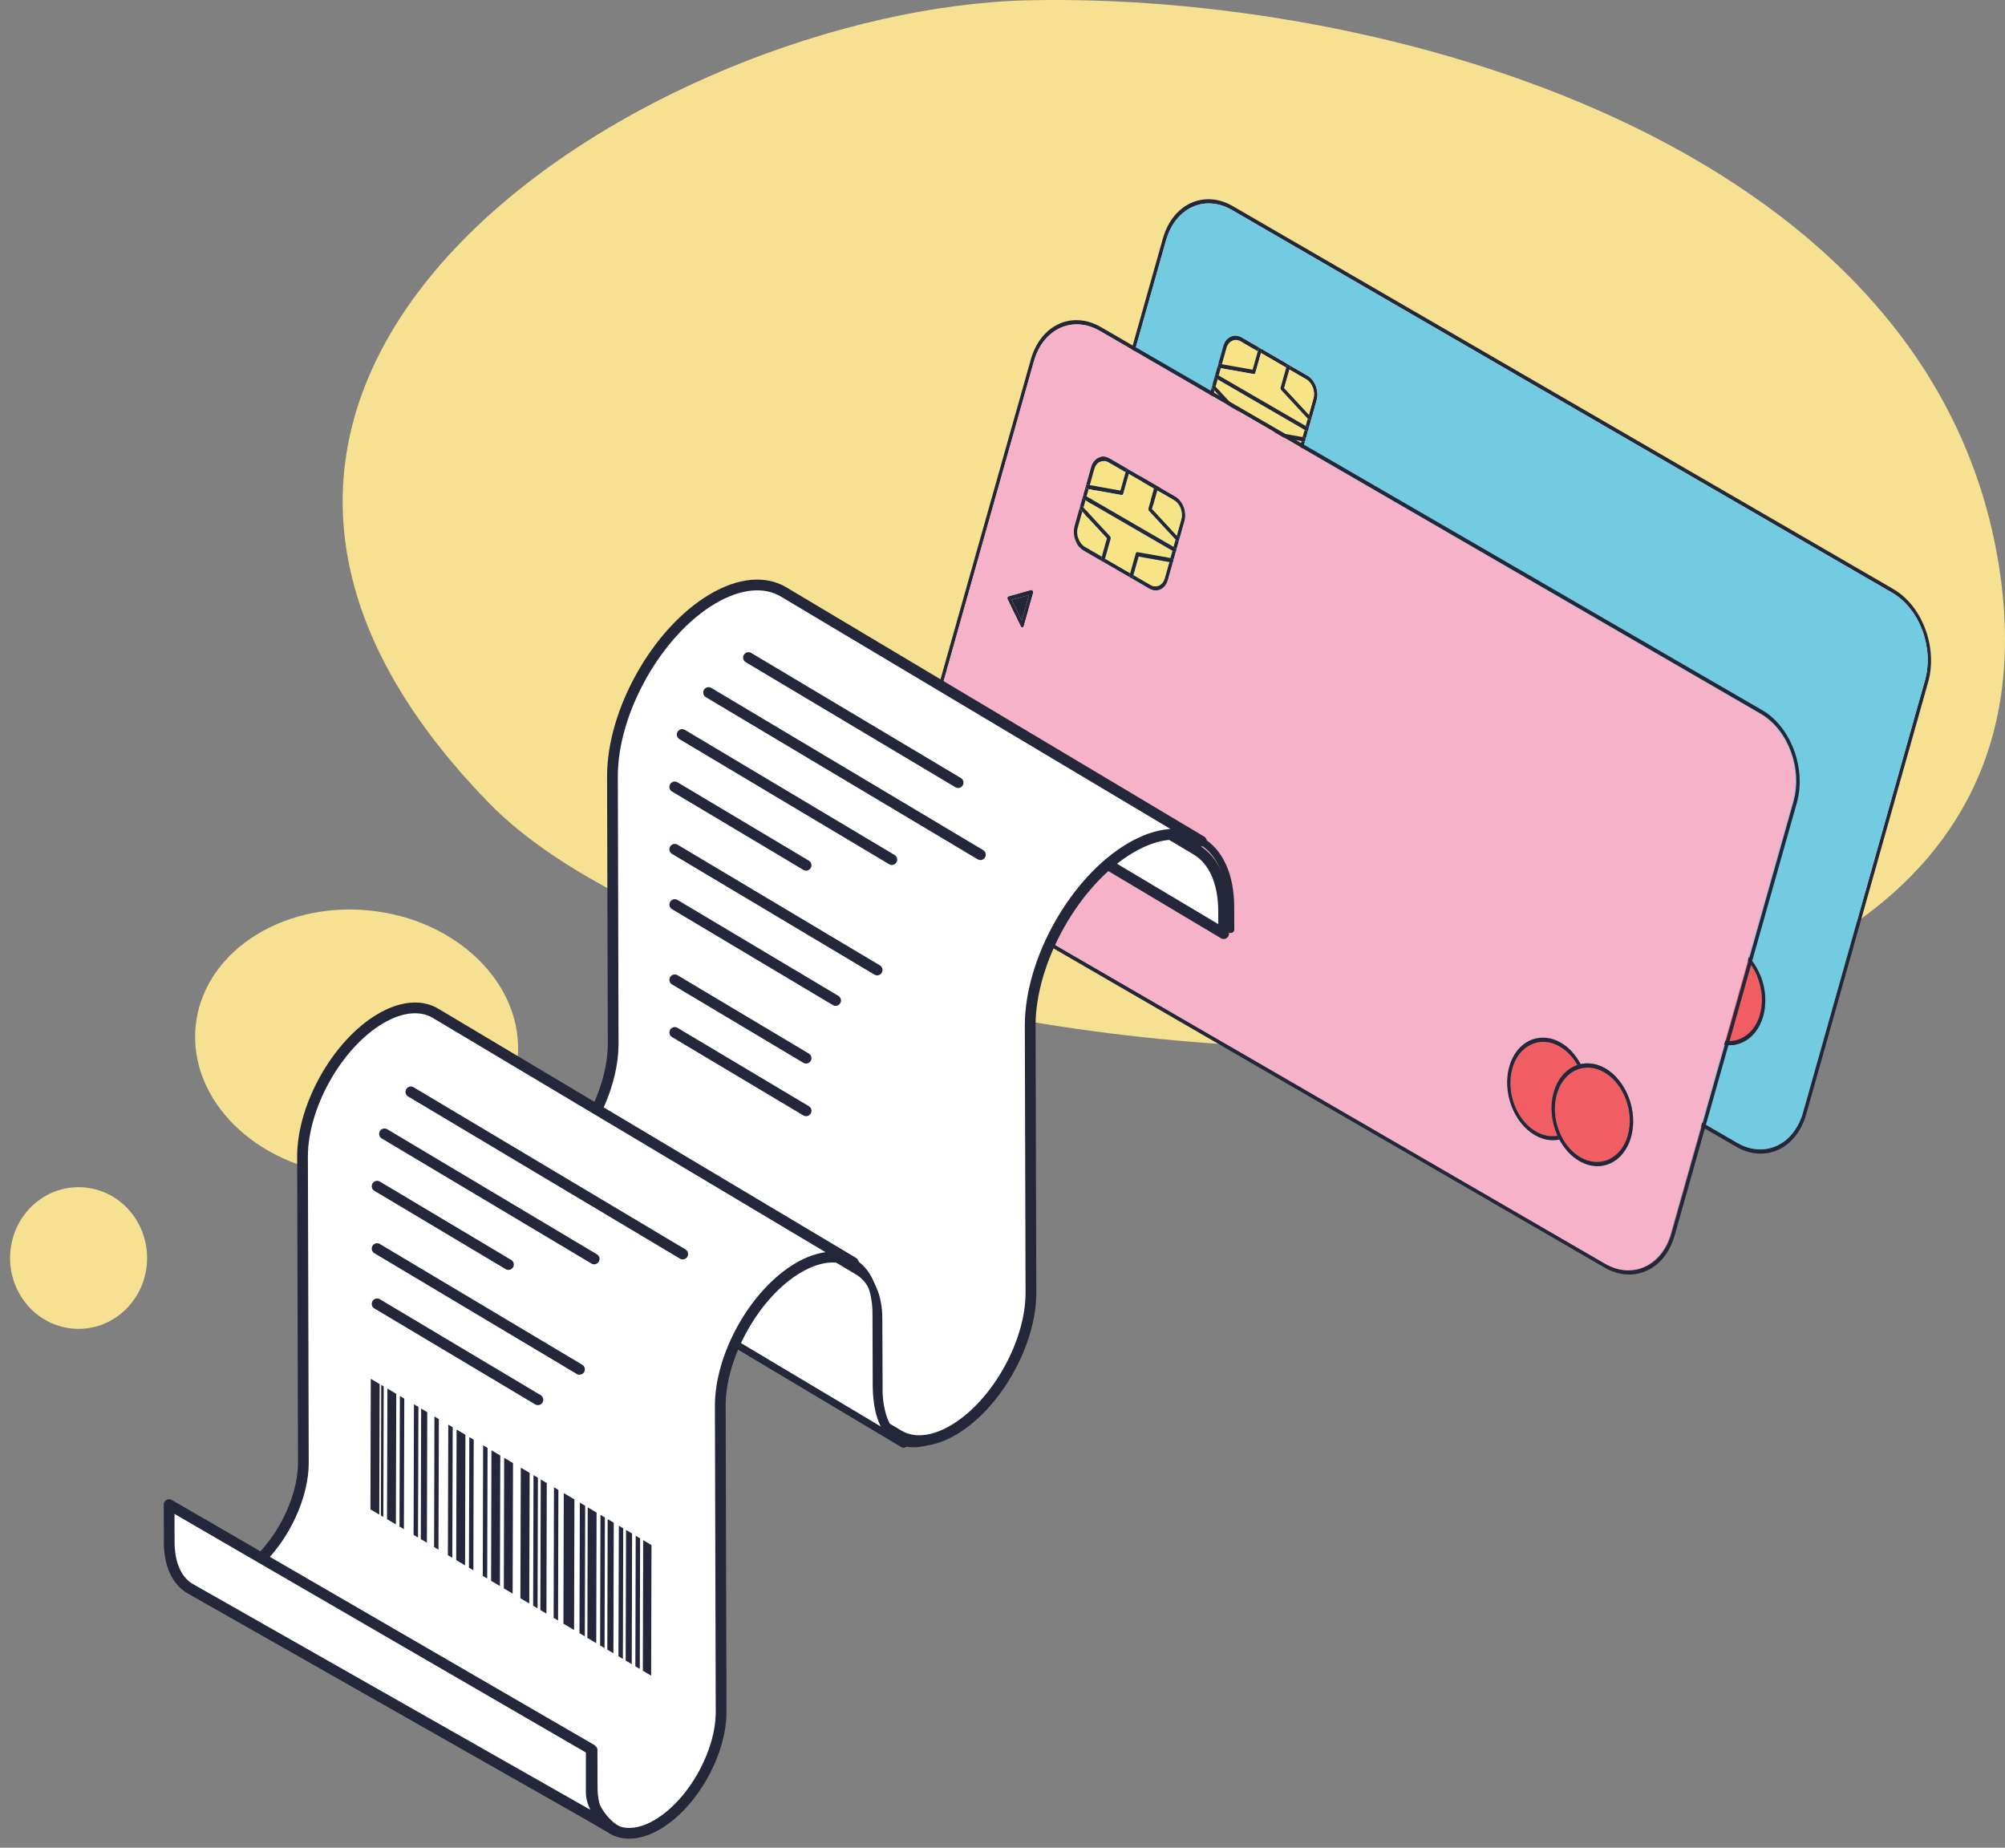 <svg width="140" height="129" viewBox="0 0 140 129" fill="none" xmlns="http://www.w3.org/2000/svg">
<rect x="0" y="0" width="140" height="129" fill="#808080" stroke="none"/>
<g id="Group 560">
<g id="&#235;&#167;&#144;&#237;&#146;&#141;&#236;&#132;&#160;">
<path id="Vector" d="M34.15 56.071C54.36 76.786 147.999 86.483 139.45 38.758C134.241 9.673 96.334 -0.52 71.85 0.02C45.913 0.59 4.608 25.792 34.15 56.071Z" fill="#F5E191"/>
<path id="Vector_2" d="M36.145 73.862C36.6 68.766 31.934 64.154 25.724 63.561C19.513 62.968 14.109 66.617 13.654 71.713C13.198 76.809 17.864 81.421 24.075 82.014C30.285 82.607 35.689 78.957 36.145 73.862Z" fill="#F5E191"/>
<path id="Vector_3" d="M10.21 88.623C10.632 85.926 8.86 83.386 6.252 82.95C3.644 82.513 1.187 84.345 0.765 87.041C0.342 89.738 2.114 92.278 4.723 92.715C7.331 93.151 9.788 91.319 10.21 88.623Z" fill="#F5E191"/>
</g>
<g id="&#236;&#185;&#180;&#235;&#147;&#156;2">
<path id="Vector_4" d="M81.337 32.798C81.37 32.843 81.381 32.901 81.368 32.952L80.711 35.277C80.696 35.327 80.66 35.362 80.614 35.362C80.596 35.362 80.58 35.356 80.562 35.348C80.539 35.335 80.516 35.311 80.5 35.28L79.586 33.395C79.566 33.358 79.561 33.308 79.573 33.269C79.586 33.226 79.612 33.2 79.645 33.189L81.216 32.745C81.242 32.737 81.267 32.745 81.291 32.756C81.309 32.767 81.324 32.78 81.337 32.798ZM80.567 34.881L81.072 33.097L79.864 33.435L80.567 34.881Z" fill="#232739"/>
<path id="Vector_5" d="M81.072 33.094L80.57 34.877L79.865 33.432L81.072 33.094Z" fill="#232739"/>
<path id="Vector_6" d="M88.108 31.711C88.087 31.785 88.121 31.87 88.182 31.907L86.195 30.755C86.257 30.789 86.321 30.763 86.342 30.689L86.38 30.557L88.146 31.579L88.108 31.711Z" fill="#232739"/>
<path id="Vector_7" d="M87.825 24.523L87.46 25.815L85.318 25.434L85.637 24.298C85.779 23.806 86.224 23.6 86.639 23.835L87.823 24.523H87.825Z" fill="#F7E486"/>
<path id="Vector_8" d="M88.011 24.321C88.073 24.355 88.106 24.445 88.085 24.519L88.049 24.649L87.658 26.036C87.643 26.094 87.596 26.126 87.545 26.118L85.243 25.711L85.158 25.695C85.158 25.695 85.135 25.687 85.122 25.682C85.076 25.655 85.043 25.595 85.045 25.529C85.045 25.449 85.099 25.391 85.163 25.402L85.323 25.431L87.465 25.811L87.831 24.519L87.867 24.39C87.887 24.316 87.954 24.287 88.016 24.321H88.011Z" fill="#232739"/>
<path id="Vector_9" d="M84.88 27L85.024 26.49L91.1 30.013L90.956 30.523L88.654 30.116C88.603 30.108 88.559 30.142 88.541 30.198L88.15 31.585L86.383 30.562L86.775 29.175C86.79 29.117 86.775 29.048 86.734 29.003L84.88 27.003V27Z" fill="#F7E486"/>
<path id="Vector_10" d="M88.085 24.515C88.106 24.441 88.073 24.353 88.011 24.316L89.998 25.469C89.936 25.434 89.87 25.463 89.849 25.537L89.813 25.667L88.047 24.644L88.083 24.515H88.085Z" fill="#232739"/>
<path id="Vector_11" d="M91.205 30.073C91.267 30.107 91.334 30.078 91.354 30.004L90.775 32.06C90.595 32.699 90.013 32.966 89.48 32.657L88.185 31.907C88.247 31.941 88.309 31.912 88.329 31.84L88.368 31.708L89.555 32.395C89.967 32.636 90.415 32.427 90.556 31.933L90.875 30.797L91.035 30.826C91.099 30.836 91.153 30.781 91.153 30.699C91.153 30.636 91.12 30.572 91.071 30.546C91.061 30.54 91.048 30.535 91.038 30.532L90.955 30.519L91.099 30.009L91.207 30.073H91.205Z" fill="#232739"/>
<path id="Vector_12" d="M89.421 27.055C89.406 27.113 89.421 27.181 89.463 27.226L91.316 29.229L91.172 29.739L85.096 26.217L85.24 25.707L87.542 26.114C87.593 26.122 87.637 26.087 87.655 26.032L88.047 24.645L89.813 25.667L89.421 27.055Z" fill="#F7E486"/>
<path id="Vector_13" d="M91.293 26.227C91.828 26.536 92.114 27.308 91.934 27.947L91.355 30.003C91.375 29.929 91.342 29.842 91.28 29.805L91.172 29.742L91.316 29.232L91.383 29.303C91.383 29.303 91.403 29.322 91.414 29.329C91.46 29.356 91.514 29.348 91.545 29.3C91.584 29.242 91.573 29.147 91.522 29.092L91.393 28.954L91.712 27.818C91.849 27.324 91.627 26.732 91.216 26.489L90.029 25.802L90.065 25.672C90.085 25.598 90.055 25.511 89.993 25.477L91.288 26.227H91.293Z" fill="#232739"/>
<path id="Vector_14" d="M89.998 25.475C90.059 25.509 90.09 25.599 90.07 25.67L90.034 25.8L89.668 27.092L91.393 28.952L91.522 29.09C91.573 29.145 91.584 29.24 91.545 29.299C91.514 29.346 91.46 29.357 91.414 29.328C91.403 29.322 91.391 29.312 91.383 29.301L91.316 29.23L89.462 27.227C89.424 27.182 89.406 27.113 89.421 27.055L89.812 25.668L89.848 25.538C89.869 25.464 89.936 25.435 89.998 25.469V25.475Z" fill="#232739"/>
<path id="Vector_15" d="M91.218 26.488C91.63 26.731 91.851 27.323 91.715 27.817L91.395 28.953L89.67 27.093L90.036 25.801L91.223 26.488H91.218Z" fill="#F7E486"/>
<path id="Vector_16" d="M118.142 64.621C118.649 64.915 119.069 65.369 119.373 65.911C118.616 66.162 117.993 66.833 117.712 67.824C117.432 68.815 117.558 69.919 117.977 70.852C117.496 70.937 116.973 70.847 116.466 70.551C115.781 70.155 115.256 69.462 114.96 68.664C114.661 67.869 114.592 66.968 114.824 66.146C115.055 65.327 115.542 64.748 116.142 64.473C116.742 64.196 117.455 64.222 118.14 64.619L118.142 64.621Z" fill="#F05E63"/>
<path id="Vector_17" d="M118.217 64.357C118.796 64.692 119.27 65.221 119.604 65.847C119.527 65.863 119.45 65.884 119.373 65.91C119.069 65.371 118.649 64.914 118.142 64.621C117.457 64.225 116.744 64.195 116.144 64.476C115.544 64.75 115.055 65.329 114.826 66.148C114.594 66.968 114.664 67.869 114.963 68.667C115.259 69.465 115.784 70.154 116.469 70.553C116.976 70.847 117.498 70.939 117.98 70.855C118.021 70.947 118.067 71.04 118.116 71.129C117.573 71.246 116.976 71.153 116.397 70.818C114.906 69.954 114.105 67.805 114.607 66.024C115.109 64.243 116.729 63.498 118.217 64.362V64.357Z" fill="#232739"/>
<path id="Vector_18" d="M132.207 41.129L86.095 14.399C84.074 13.226 81.881 14.236 81.198 16.654L72.684 46.824C72.002 49.242 73.086 52.154 75.11 53.327L121.221 80.057C123.242 81.23 125.436 80.218 126.118 77.8L134.632 47.63C135.314 45.212 134.228 42.302 132.207 41.132V41.129ZM134.413 47.5L125.899 77.671C125.577 78.809 124.905 79.613 124.069 79.999C123.237 80.382 122.246 80.342 121.296 79.79L75.184 53.06C74.234 52.511 73.506 51.554 73.091 50.447C72.679 49.34 72.584 48.09 72.903 46.951L81.42 16.78C81.742 15.644 82.416 14.841 83.248 14.457C84.084 14.072 85.07 14.111 86.02 14.661L132.132 41.391C133.082 41.94 133.813 42.9 134.225 44.007C134.64 45.111 134.732 46.364 134.413 47.5Z" fill="#232739"/>
<path id="Vector_19" d="M84.481 28.412L84.8 27.275L86.522 29.136L86.157 30.428L84.973 29.741C84.561 29.5 84.339 28.906 84.476 28.412H84.481Z" fill="#F7E486"/>
<path id="Vector_20" d="M88.365 31.704L88.731 30.412L90.875 30.795L90.556 31.932C90.415 32.423 89.967 32.632 89.555 32.394L88.368 31.707L88.365 31.704Z" fill="#F7E486"/>
<path id="Vector_21" d="M121.249 66.424C121.934 66.82 122.459 67.513 122.756 68.311C123.054 69.106 123.124 70.007 122.892 70.826C122.66 71.646 122.174 72.224 121.574 72.499C120.974 72.777 120.261 72.75 119.576 72.354C118.891 71.957 118.366 71.265 118.07 70.467C117.771 69.672 117.702 68.77 117.933 67.949C118.165 67.129 118.652 66.551 119.252 66.276C119.851 65.999 120.565 66.025 121.249 66.421V66.424Z" fill="#F05E63"/>
<path id="Vector_22" d="M134.412 47.5C134.551 47.003 134.613 46.483 134.603 45.965C134.603 45.891 134.598 45.817 134.595 45.743C134.577 45.447 134.536 45.151 134.474 44.86C134.443 44.715 134.407 44.572 134.366 44.429C134.325 44.287 134.279 44.147 134.227 44.009C134.098 43.663 133.939 43.333 133.751 43.024C133.563 42.715 133.347 42.429 133.105 42.173C133.009 42.07 132.909 41.972 132.803 41.88C132.752 41.834 132.698 41.79 132.644 41.745C132.482 41.615 132.312 41.496 132.134 41.393L86.02 14.661C85.724 14.489 85.422 14.368 85.124 14.291C85.005 14.262 84.884 14.238 84.766 14.225C84.648 14.209 84.529 14.204 84.413 14.201C84.122 14.201 83.837 14.243 83.566 14.331C83.458 14.365 83.35 14.407 83.247 14.455C83.144 14.502 83.041 14.558 82.943 14.619C82.846 14.68 82.748 14.745 82.655 14.819C82.562 14.893 82.472 14.973 82.387 15.057C82.336 15.11 82.287 15.163 82.238 15.219C82.176 15.29 82.117 15.361 82.06 15.441C81.785 15.813 81.566 16.26 81.419 16.778L72.905 46.948C72.784 47.376 72.723 47.817 72.715 48.264C72.715 48.338 72.715 48.412 72.715 48.486C72.717 48.634 72.728 48.782 72.741 48.93C72.792 49.448 72.91 49.96 73.091 50.444C73.351 51.136 73.732 51.768 74.213 52.281C74.501 52.587 74.829 52.851 75.184 53.057L121.295 79.787C121.831 80.096 122.377 80.244 122.902 80.247C123.193 80.247 123.479 80.205 123.749 80.118C123.857 80.083 123.965 80.041 124.068 79.993C124.382 79.848 124.671 79.647 124.928 79.388C125.358 78.96 125.695 78.379 125.896 77.665L134.41 47.495L134.412 47.5ZM81.37 32.95L80.714 35.276C80.698 35.326 80.662 35.36 80.616 35.36C80.598 35.36 80.582 35.355 80.564 35.347C80.541 35.334 80.518 35.31 80.503 35.278L79.589 33.394C79.568 33.357 79.563 33.307 79.576 33.267C79.589 33.225 79.615 33.199 79.648 33.188L81.218 32.744C81.244 32.736 81.27 32.744 81.293 32.755C81.311 32.765 81.326 32.778 81.339 32.797C81.373 32.842 81.383 32.9 81.37 32.95ZM91.936 27.942L91.357 29.998L90.777 32.054C90.597 32.694 90.015 32.961 89.483 32.652L84.905 29.998C84.37 29.689 84.084 28.918 84.264 28.278L85.425 24.164C85.605 23.524 86.187 23.257 86.72 23.566L88.015 24.317L90.002 25.469L91.297 26.22C91.833 26.529 92.119 27.3 91.939 27.94M123.118 70.948C122.616 72.729 120.997 73.474 119.509 72.61C118.929 72.274 118.456 71.746 118.121 71.122C117.578 71.238 116.981 71.146 116.401 70.81C114.911 69.946 114.11 67.798 114.612 66.017C115.114 64.236 116.733 63.49 118.221 64.355C118.801 64.69 119.274 65.219 119.609 65.842C120.152 65.726 120.75 65.819 121.329 66.154C122.82 67.018 123.62 69.167 123.118 70.948Z" fill="#73CBE2"/>
<path id="Vector_23" d="M86.121 30.561L86.16 30.429L84.975 29.742C84.564 29.501 84.342 28.907 84.479 28.413L84.798 27.276L84.669 27.139C84.618 27.083 84.607 26.988 84.646 26.93C84.677 26.885 84.731 26.872 84.777 26.898C84.787 26.904 84.798 26.912 84.808 26.922L84.878 26.996L85.022 26.486L84.914 26.423C84.852 26.388 84.818 26.299 84.839 26.225L84.26 28.28C84.079 28.92 84.368 29.692 84.901 30.001L86.196 30.751C86.134 30.717 86.1 30.63 86.121 30.556V30.561Z" fill="#232739"/>
<path id="Vector_24" d="M84.779 26.898C84.779 26.898 84.799 26.912 84.81 26.922L84.879 26.996L86.733 28.997C86.772 29.041 86.79 29.11 86.774 29.168L86.383 30.556L86.344 30.688C86.324 30.762 86.257 30.788 86.198 30.754C86.136 30.719 86.102 30.632 86.123 30.561L86.161 30.429L86.527 29.137L84.805 27.276L84.676 27.139C84.624 27.083 84.614 26.988 84.653 26.93C84.684 26.885 84.738 26.872 84.784 26.898H84.779Z" fill="#232739"/>
<path id="Vector_25" d="M84.988 26.154C84.926 26.12 84.859 26.149 84.839 26.223L85.418 24.167C85.598 23.528 86.18 23.261 86.713 23.57L88.008 24.321C87.946 24.286 87.879 24.315 87.859 24.389L87.823 24.519L86.638 23.832C86.224 23.596 85.779 23.8 85.637 24.294L85.318 25.43L85.158 25.401C85.094 25.391 85.04 25.446 85.04 25.528C85.04 25.594 85.071 25.652 85.117 25.681C85.127 25.687 85.14 25.692 85.153 25.695L85.238 25.711L85.094 26.221L84.986 26.157L84.988 26.154Z" fill="#232739"/>
<path id="Vector_26" d="M91.068 30.543C91.117 30.569 91.151 30.633 91.151 30.696C91.151 30.775 91.097 30.833 91.032 30.823L90.873 30.794L88.728 30.411L88.363 31.703L88.324 31.835C88.303 31.909 88.239 31.938 88.18 31.901C88.118 31.867 88.085 31.779 88.105 31.708L88.144 31.576L88.535 30.189C88.551 30.131 88.597 30.099 88.648 30.107L90.95 30.514L91.032 30.529C91.032 30.529 91.056 30.535 91.066 30.543H91.068Z" fill="#232739"/>
<path id="Vector_27" d="M91.28 29.804C91.342 29.839 91.375 29.929 91.355 30.003C91.334 30.076 91.267 30.106 91.205 30.071L91.097 30.008L85.021 26.485L84.913 26.422C84.852 26.387 84.818 26.298 84.839 26.224C84.859 26.15 84.926 26.121 84.988 26.155L85.096 26.218L91.172 29.741L91.28 29.804Z" fill="#232739"/>
<path id="Vector_28" d="M121.324 66.16C122.814 67.025 123.615 69.173 123.113 70.954C122.611 72.735 120.992 73.48 119.504 72.616C118.924 72.281 118.451 71.752 118.116 71.129C118.067 71.039 118.023 70.946 117.98 70.854C117.557 69.921 117.434 68.816 117.714 67.825C117.995 66.834 118.618 66.163 119.375 65.912C119.45 65.886 119.527 65.867 119.607 65.849C120.15 65.732 120.747 65.825 121.326 66.16H121.324ZM121.574 72.5C122.173 72.225 122.663 71.646 122.892 70.827C123.123 70.008 123.054 69.107 122.755 68.311C122.459 67.513 121.934 66.824 121.249 66.425C120.564 66.028 119.851 65.999 119.251 66.279C118.651 66.554 118.162 67.133 117.933 67.952C117.701 68.771 117.771 69.672 118.07 70.471C118.366 71.269 118.891 71.958 119.576 72.357C120.261 72.754 120.974 72.783 121.574 72.503" fill="#232739"/>
</g>
<g id="&#236;&#185;&#180;&#235;&#147;&#156;1">
<path id="Vector_29" d="M72.11 41.244C72.143 41.288 72.154 41.347 72.141 41.397L71.484 43.722C71.469 43.773 71.433 43.807 71.386 43.807C71.368 43.807 71.353 43.802 71.335 43.794C71.312 43.78 71.289 43.757 71.273 43.725L70.359 41.841C70.339 41.804 70.334 41.754 70.346 41.714C70.359 41.672 70.385 41.645 70.418 41.635L71.989 41.191C72.015 41.183 72.04 41.191 72.064 41.201C72.082 41.212 72.097 41.225 72.11 41.244ZM71.34 43.326L71.845 41.542L70.637 41.88L71.34 43.326Z" fill="#232739"/>
<path id="Vector_30" d="M71.846 41.539L71.341 43.323L70.638 41.877L71.846 41.539Z" fill="#232739"/>
<path id="Vector_31" d="M78.881 40.153C78.861 40.227 78.894 40.311 78.956 40.348L76.968 39.196C77.03 39.231 77.094 39.204 77.115 39.13L77.154 38.998L78.92 40.021L78.881 40.153Z" fill="#232739"/>
<path id="Vector_32" d="M78.598 32.964L78.233 34.256L76.091 33.876L76.41 32.739C76.552 32.248 76.997 32.042 77.412 32.277L78.596 32.964H78.598Z" fill="#F7E486"/>
<path id="Vector_33" d="M78.783 32.762C78.845 32.797 78.879 32.887 78.858 32.961L78.822 33.09L78.431 34.477C78.415 34.536 78.369 34.567 78.317 34.559L76.016 34.152L75.931 34.136C75.931 34.136 75.908 34.129 75.895 34.123C75.848 34.097 75.815 34.036 75.817 33.97C75.817 33.891 75.872 33.833 75.936 33.843L76.096 33.872L78.237 34.253L78.603 32.961L78.639 32.831C78.66 32.757 78.727 32.728 78.788 32.762H78.783Z" fill="#232739"/>
<path id="Vector_34" d="M75.649 35.442L75.794 34.932L81.869 38.454L81.725 38.964L79.424 38.557C79.372 38.549 79.328 38.584 79.31 38.639L78.919 40.026L77.153 39.004L77.544 37.617C77.56 37.558 77.544 37.49 77.503 37.445L75.649 35.444V35.442Z" fill="#F7E486"/>
<path id="Vector_35" d="M78.855 32.96C78.876 32.886 78.843 32.799 78.781 32.762L80.768 33.914C80.707 33.88 80.639 33.909 80.619 33.983L80.583 34.112L78.817 33.089L78.853 32.96H78.855Z" fill="#232739"/>
<path id="Vector_36" d="M81.978 38.516C82.04 38.55 82.107 38.521 82.128 38.447L81.548 40.503C81.368 41.143 80.786 41.41 80.254 41.1L78.959 40.35C79.02 40.384 79.082 40.355 79.103 40.284L79.141 40.152L80.328 40.839C80.74 41.079 81.188 40.87 81.33 40.376L81.649 39.24L81.808 39.269C81.873 39.28 81.927 39.224 81.927 39.142C81.927 39.079 81.893 39.015 81.844 38.989C81.834 38.984 81.821 38.978 81.811 38.976L81.729 38.963L81.873 38.453L81.981 38.516H81.978Z" fill="#232739"/>
<path id="Vector_37" d="M80.195 35.5C80.179 35.558 80.195 35.627 80.236 35.672L82.09 37.675L81.945 38.185L75.87 34.662L76.014 34.152L78.315 34.559C78.367 34.567 78.411 34.533 78.429 34.477L78.82 33.09L80.586 34.112L80.195 35.5Z" fill="#F7E486"/>
<path id="Vector_38" d="M82.066 34.666C82.602 34.976 82.888 35.747 82.707 36.387L82.128 38.443C82.149 38.369 82.115 38.282 82.053 38.245L81.945 38.181L82.089 37.671L82.156 37.742C82.156 37.742 82.177 37.761 82.187 37.769C82.234 37.795 82.288 37.787 82.319 37.74C82.357 37.682 82.347 37.587 82.295 37.531L82.167 37.394L82.486 36.257C82.622 35.763 82.401 35.171 81.989 34.928L80.802 34.241L80.838 34.112C80.859 34.038 80.828 33.95 80.766 33.916L82.061 34.666H82.066Z" fill="#232739"/>
<path id="Vector_39" d="M80.771 33.916C80.833 33.95 80.864 34.04 80.843 34.112L80.807 34.241L80.442 35.533L82.166 37.394L82.295 37.531C82.347 37.587 82.357 37.682 82.318 37.74C82.287 37.788 82.234 37.798 82.187 37.769C82.177 37.764 82.164 37.753 82.156 37.743L82.089 37.671L80.236 35.668C80.197 35.623 80.179 35.554 80.195 35.496L80.586 34.109L80.622 33.98C80.642 33.906 80.709 33.877 80.771 33.911V33.916Z" fill="#232739"/>
<path id="Vector_40" d="M81.991 34.931C82.403 35.174 82.624 35.766 82.488 36.26L82.169 37.397L80.444 35.536L80.809 34.244L81.996 34.931H81.991Z" fill="#F7E486"/>
<path id="Vector_41" d="M108.915 73.063C109.422 73.356 109.842 73.81 110.146 74.352C109.389 74.603 108.766 75.274 108.485 76.265C108.205 77.256 108.331 78.361 108.75 79.294C108.269 79.378 107.746 79.288 107.239 78.993C106.554 78.596 106.029 77.904 105.733 77.106C105.434 76.31 105.365 75.409 105.597 74.587C105.828 73.768 106.315 73.189 106.915 72.915C107.515 72.637 108.228 72.664 108.913 73.06L108.915 73.063Z" fill="#F05E63"/>
<path id="Vector_42" d="M108.989 72.804C109.568 73.139 110.042 73.668 110.377 74.294C110.3 74.31 110.222 74.331 110.145 74.358C109.841 73.819 109.422 73.362 108.915 73.068C108.23 72.672 107.517 72.643 106.917 72.923C106.317 73.198 105.828 73.776 105.599 74.596C105.367 75.415 105.436 76.316 105.735 77.114C106.031 77.912 106.556 78.602 107.241 79.001C107.748 79.294 108.271 79.386 108.752 79.302C108.794 79.394 108.84 79.487 108.889 79.577C108.346 79.693 107.748 79.601 107.169 79.265C105.678 78.401 104.878 76.252 105.38 74.471C105.882 72.69 107.501 71.945 108.989 72.809V72.804Z" fill="#232739"/>
<path id="Vector_43" d="M123.03 49.573L76.88 22.841C74.858 21.668 72.662 22.677 71.979 25.095L63.458 55.265C62.775 57.683 63.86 60.595 65.885 61.769L112.038 88.498C114.06 89.671 116.256 88.659 116.938 86.241L125.46 56.071C126.143 53.653 125.055 50.744 123.032 49.573H123.03ZM125.238 55.944L116.717 86.115C116.395 87.253 115.722 88.057 114.885 88.443C114.053 88.826 113.06 88.786 112.11 88.234L65.958 61.504C65.007 60.955 64.278 59.998 63.863 58.891C63.45 57.783 63.355 56.534 63.675 55.395L72.196 25.224C72.518 24.088 73.193 23.285 74.025 22.902C74.86 22.516 75.85 22.555 76.8 23.105L122.953 49.835C123.903 50.384 124.635 51.344 125.048 52.451C125.462 53.555 125.555 54.808 125.236 55.944" fill="#232739"/>
<path id="Vector_44" d="M75.251 36.853L75.57 35.717L77.293 37.577L76.927 38.869L75.743 38.182C75.331 37.942 75.109 37.347 75.246 36.853H75.251Z" fill="#F7E486"/>
<path id="Vector_45" d="M79.139 40.148L79.504 38.855L81.649 39.239L81.33 40.375C81.188 40.867 80.74 41.075 80.328 40.837L79.141 40.15L79.139 40.148Z" fill="#F7E486"/>
<path id="Vector_46" d="M112.022 74.869C112.707 75.266 113.232 75.958 113.528 76.756C113.827 77.552 113.897 78.453 113.665 79.272C113.433 80.091 112.947 80.67 112.347 80.945C111.747 81.222 111.034 81.196 110.349 80.799C109.664 80.403 109.139 79.71 108.843 78.912C108.544 78.117 108.475 77.216 108.706 76.394C108.938 75.575 109.425 74.996 110.025 74.721C110.624 74.444 111.338 74.47 112.022 74.867V74.869Z" fill="#F05E63"/>
<path id="Vector_47" d="M125.183 55.946C125.322 55.449 125.384 54.928 125.373 54.41C125.373 54.336 125.368 54.262 125.366 54.188C125.348 53.892 125.306 53.596 125.245 53.306C125.214 53.16 125.178 53.018 125.136 52.875C125.095 52.732 125.049 52.592 124.997 52.455C124.869 52.108 124.709 51.778 124.521 51.469C124.333 51.16 124.117 50.874 123.875 50.618C123.78 50.515 123.679 50.417 123.574 50.325C123.522 50.28 123.468 50.235 123.414 50.19C123.252 50.06 123.082 49.942 122.904 49.839L76.793 23.106C76.497 22.934 76.195 22.813 75.897 22.736C75.778 22.707 75.657 22.683 75.539 22.67C75.421 22.654 75.302 22.649 75.186 22.646C74.895 22.646 74.61 22.689 74.339 22.776C74.231 22.81 74.123 22.853 74.02 22.9C73.917 22.948 73.814 23.003 73.716 23.064C73.618 23.125 73.521 23.191 73.428 23.265C73.335 23.339 73.245 23.418 73.16 23.503C73.109 23.555 73.06 23.608 73.011 23.664C72.949 23.735 72.89 23.807 72.833 23.883C72.558 24.256 72.339 24.702 72.192 25.22L63.678 55.391C63.557 55.819 63.495 56.26 63.488 56.707C63.488 56.781 63.488 56.855 63.488 56.929C63.49 57.077 63.501 57.224 63.514 57.373C63.565 57.89 63.684 58.403 63.864 58.887C64.124 59.579 64.505 60.211 64.986 60.723C65.275 61.03 65.601 61.294 65.957 61.5L112.068 88.23C112.604 88.539 113.15 88.687 113.675 88.69C113.966 88.69 114.252 88.647 114.522 88.56C114.63 88.526 114.738 88.484 114.841 88.436C115.155 88.291 115.444 88.09 115.701 87.831C116.131 87.403 116.468 86.821 116.669 86.108L125.183 55.938V55.946ZM72.138 41.395L71.482 43.721C71.466 43.771 71.43 43.806 71.384 43.806C71.366 43.806 71.35 43.8 71.332 43.792C71.309 43.779 71.286 43.755 71.27 43.724L70.356 41.84C70.336 41.803 70.331 41.752 70.344 41.713C70.356 41.67 70.382 41.644 70.416 41.633L71.986 41.189C72.012 41.181 72.038 41.189 72.061 41.2C72.079 41.211 72.094 41.224 72.107 41.242C72.141 41.287 72.151 41.345 72.138 41.395ZM82.704 36.388L82.124 38.444L81.545 40.5C81.365 41.139 80.783 41.406 80.25 41.097L75.673 38.444C75.137 38.135 74.852 37.363 75.032 36.724L76.193 32.609C76.373 31.97 76.955 31.703 77.488 32.012L78.783 32.762L80.77 33.914L82.065 34.665C82.601 34.974 82.887 35.746 82.706 36.385M113.886 79.393C113.384 81.174 111.765 81.919 110.277 81.055C109.697 80.72 109.224 80.191 108.889 79.567C108.346 79.684 107.748 79.591 107.169 79.256C105.678 78.391 104.878 76.243 105.38 74.462C105.882 72.681 107.501 71.936 108.989 72.8C109.569 73.135 110.042 73.664 110.377 74.288C110.92 74.171 111.517 74.264 112.097 74.599C113.587 75.464 114.388 77.612 113.886 79.393Z" fill="#F6B2C8"/>
<path id="Vector_48" d="M76.894 39.001L76.933 38.868L75.748 38.181C75.337 37.941 75.115 37.346 75.251 36.852L75.571 35.716L75.442 35.578C75.391 35.523 75.38 35.428 75.419 35.37C75.45 35.325 75.504 35.312 75.55 35.338C75.561 35.343 75.571 35.351 75.581 35.362L75.651 35.436L75.795 34.926L75.687 34.862C75.625 34.828 75.591 34.738 75.612 34.664L75.033 36.72C74.853 37.359 75.141 38.131 75.674 38.44L76.969 39.191C76.907 39.156 76.874 39.069 76.894 38.995V39.001Z" fill="#232739"/>
<path id="Vector_49" d="M75.552 35.342C75.552 35.342 75.573 35.355 75.583 35.366L75.653 35.44L77.506 37.441C77.545 37.486 77.563 37.554 77.548 37.612L77.156 39L77.118 39.132C77.097 39.206 77.03 39.232 76.971 39.198C76.909 39.163 76.876 39.076 76.896 39.002L76.935 38.87L77.3 37.578L75.578 35.718L75.449 35.58C75.398 35.525 75.388 35.429 75.426 35.371C75.457 35.327 75.511 35.313 75.558 35.34L75.552 35.342Z" fill="#232739"/>
<path id="Vector_50" d="M75.762 34.6C75.7 34.566 75.633 34.595 75.613 34.669L76.192 32.613C76.372 31.973 76.954 31.706 77.487 32.015L78.782 32.766C78.72 32.732 78.653 32.761 78.633 32.835L78.597 32.964L77.412 32.277C76.998 32.042 76.552 32.245 76.411 32.739L76.092 33.876L75.932 33.847C75.868 33.836 75.814 33.892 75.814 33.974C75.814 34.04 75.844 34.098 75.891 34.127C75.901 34.132 75.914 34.137 75.927 34.14L76.012 34.156L75.868 34.666L75.76 34.602L75.762 34.6Z" fill="#232739"/>
<path id="Vector_51" d="M81.842 38.988C81.889 39.014 81.925 39.078 81.925 39.141C81.925 39.221 81.871 39.279 81.806 39.268L81.647 39.239L79.502 38.856L79.137 40.148L79.098 40.28C79.077 40.354 79.013 40.383 78.954 40.346C78.892 40.312 78.859 40.225 78.879 40.153L78.918 40.021L79.309 38.634C79.325 38.576 79.371 38.544 79.422 38.552L81.724 38.959L81.806 38.975C81.806 38.975 81.829 38.98 81.84 38.988H81.842Z" fill="#232739"/>
<path id="Vector_52" d="M82.053 38.248C82.115 38.282 82.149 38.372 82.128 38.446C82.108 38.52 82.04 38.549 81.979 38.515L81.871 38.451L75.795 34.929L75.687 34.865C75.625 34.831 75.591 34.741 75.612 34.667C75.633 34.593 75.7 34.564 75.761 34.598L75.87 34.662L81.945 38.184L82.053 38.248Z" fill="#232739"/>
<path id="Vector_53" d="M112.097 74.602C113.588 75.466 114.389 77.614 113.886 79.395C113.384 81.177 111.765 81.922 110.277 81.058C109.698 80.722 109.224 80.194 108.889 79.57C108.84 79.48 108.797 79.388 108.753 79.295C108.331 78.362 108.207 77.258 108.488 76.267C108.768 75.276 109.391 74.605 110.148 74.353C110.223 74.327 110.3 74.308 110.38 74.29C110.923 74.174 111.521 74.266 112.1 74.602H112.097ZM112.347 80.941C112.947 80.667 113.436 80.088 113.665 79.269C113.897 78.449 113.827 77.548 113.529 76.753C113.233 75.955 112.707 75.265 112.023 74.866C111.338 74.47 110.625 74.441 110.025 74.721C109.425 74.996 108.936 75.574 108.707 76.394C108.475 77.213 108.544 78.114 108.843 78.912C109.139 79.71 109.664 80.4 110.349 80.799C111.034 81.195 111.747 81.224 112.347 80.944" fill="#232739"/>
</g>
<g id="&#236;&#152;&#129;&#236;&#136;&#152;&#236;&#166;&#157;">
<g id="Group">
<path id="Vector_54" d="M85.439 63.618C85.434 61.517 84.707 60.036 83.539 59.339L54.369 41.94C55.539 42.636 56.264 44.117 56.269 46.219L56.273 47.784L85.444 65.183L85.439 63.618Z" fill="white" stroke="#232739" stroke-width="0.75" stroke-linecap="round" stroke-linejoin="round"/>
<path id="Vector_55" d="M54.715 41.328C53.441 40.569 51.679 40.673 49.739 41.824C45.881 44.111 42.752 49.67 42.764 54.222L42.815 72.855C42.824 76.367 40.407 80.664 37.43 82.427C35.932 83.315 34.571 83.397 33.587 82.809L62.758 100.209C63.741 100.794 65.102 100.715 66.6 99.827C69.578 98.063 71.994 93.766 71.985 90.254L71.934 71.622C71.922 67.072 75.049 61.51 78.909 59.223C80.849 58.072 82.611 57.968 83.885 58.727L54.715 41.328Z" fill="white" stroke="#232739" stroke-width="0.75" stroke-linecap="round" stroke-linejoin="round"/>
<path id="Vector_56" d="M61.38 97.31L61.358 92.031C61.353 90.431 60.802 89.305 59.913 88.776L30.743 71.377C31.632 71.908 32.183 73.034 32.188 74.632L32.202 79.561C32.207 81.463 32.865 82.805 33.923 83.435L63.093 100.835C62.102 100.244 61.462 99.029 61.382 97.31H61.38Z" fill="white" stroke="#232739" stroke-width="0.5" stroke-linecap="round" stroke-linejoin="round"/>
<path id="Vector_57" d="M30.412 70.747C29.423 70.157 28.053 70.239 26.545 71.132C23.546 72.91 21.114 77.231 21.124 80.769L21.182 102.107C21.189 104.995 19.205 108.525 16.754 109.976C15.524 110.705 14.405 110.772 13.598 110.291L42.768 127.691C43.575 128.172 44.694 128.105 45.925 127.375C48.373 125.924 50.359 122.394 50.352 119.507L50.294 98.168C50.284 94.631 52.716 90.307 55.715 88.531C57.223 87.638 58.593 87.556 59.582 88.146L30.412 70.747Z" fill="white" stroke="#232739" stroke-width="0.75" stroke-linecap="round" stroke-linejoin="round"/>
<path id="Vector_58" d="M85.934 64.891L85.929 63.326C85.917 58.774 82.768 56.935 78.911 59.22L78.916 59.218C75.056 61.505 71.929 67.067 71.941 71.616L71.992 90.248C72.001 93.761 69.585 98.057 66.607 99.821C62.79 102.082 61.196 100.163 61.187 96.651L61.172 91.722C61.162 88.184 58.717 86.753 55.717 88.529C52.718 90.305 50.287 94.629 50.297 98.166L50.355 119.505C50.362 122.393 48.375 125.923 45.927 127.374C43.479 128.825 41.48 127.654 41.473 124.767L41.466 122.154" stroke="#232739" stroke-width="0.5" stroke-linecap="round" stroke-linejoin="round"/>
<path id="Vector_59" d="M41.285 124.744V122.141L11.808 105.049L11.815 107.661C11.82 109.254 12.368 110.377 13.255 110.903L42.971 127.781C42.087 127.253 41.285 126.045 41.285 125.178V124.744Z" fill="white" stroke="#232739" stroke-width="0.75" stroke-linecap="round" stroke-linejoin="round"/>
</g>
<path id="Vector_60" d="M26.509 96.631L26.482 105.747L25.866 105.38L25.89 96.264L26.509 96.631Z" fill="#232739"/>
<path id="Vector_61" d="M26.793 96.795L26.767 105.911L26.595 105.807L26.619 96.693L26.793 96.795Z" fill="#232739"/>
<path id="Vector_62" d="M40.11 104.688L40.086 113.804L39.342 113.363L39.366 104.246L40.11 104.688Z" fill="#232739"/>
<path id="Vector_63" d="M40.86 105.131L40.836 114.247L40.463 114.027L40.487 104.91L40.86 105.131Z" fill="#232739"/>
<path id="Vector_64" d="M27.67 97.314L27.643 106.431L27.024 106.064L27.051 96.947L27.67 97.314Z" fill="#232739"/>
<path id="Vector_65" d="M35.822 102.148L35.795 111.265L35.179 110.898L35.203 101.781L35.822 102.148Z" fill="#232739"/>
<path id="Vector_66" d="M36.983 102.834L36.956 111.95L36.337 111.583L36.364 102.467L36.983 102.834Z" fill="#232739"/>
<path id="Vector_67" d="M32.498 100.174L32.474 109.29L31.855 108.923L31.882 99.807L32.498 100.174Z" fill="#232739"/>
<path id="Vector_68" d="M28.23 97.647L28.203 106.763L27.896 106.579L27.921 97.463L28.23 97.647Z" fill="#232739"/>
<path id="Vector_69" d="M29.216 98.228L29.189 107.345L28.88 107.161L28.904 98.045L29.216 98.228Z" fill="#232739"/>
<path id="Vector_70" d="M30.644 99.08L30.617 108.194L30.311 108.013L30.335 98.897L30.644 99.08Z" fill="#232739"/>
<path id="Vector_71" d="M31.61 99.648L31.584 108.764L31.274 108.581L31.301 99.467L31.61 99.648Z" fill="#232739"/>
<path id="Vector_72" d="M34.933 101.619L34.907 110.735L34.291 110.37L34.315 101.254L34.933 101.619Z" fill="#232739"/>
<path id="Vector_73" d="M33.078 100.517L33.053 109.633L32.744 109.45L32.771 100.336L33.078 100.517Z" fill="#232739"/>
<path id="Vector_74" d="M34.044 101.09L34.019 110.206L33.71 110.023L33.734 100.906L34.044 101.09Z" fill="#232739"/>
<path id="Vector_75" d="M29.833 98.595L29.809 107.711L29.383 107.458L29.407 98.342L29.833 98.595Z" fill="#232739"/>
<path id="Vector_76" d="M37.561 103.174L37.537 112.29L37.227 112.107L37.252 102.99L37.561 103.174Z" fill="#232739"/>
<path id="Vector_77" d="M38.991 104.023L38.967 113.14L38.658 112.956L38.682 103.84L38.991 104.023Z" fill="#232739"/>
<path id="Vector_78" d="M38.179 103.544L38.155 112.66L37.73 112.407L37.757 103.293L38.179 103.544Z" fill="#232739"/>
<path id="Vector_79" d="M41.657 105.605L41.633 114.722L41.014 114.355L41.038 105.238L41.657 105.605Z" fill="#232739"/>
<path id="Vector_80" d="M42.237 105.947L42.213 115.064L41.903 114.88L41.928 105.764L42.237 105.947Z" fill="#232739"/>
<path id="Vector_81" d="M42.856 106.313L42.832 115.429L42.407 115.176L42.431 106.062L42.856 106.313Z" fill="#232739"/>
<path id="Vector_82" d="M43.518 106.706L43.493 115.823L43.184 115.639L43.211 106.525L43.518 106.706Z" fill="#232739"/>
<path id="Vector_83" d="M44.697 107.404L44.673 116.521L44.364 116.337L44.388 107.221L44.697 107.404Z" fill="#232739"/>
<path id="Vector_84" d="M45.49 107.874L45.466 116.99L44.886 116.648L44.91 107.531L45.49 107.874Z" fill="#232739"/>
<path id="Vector_85" d="M44.136 107.071L44.112 116.187L43.687 115.937L43.714 106.82L44.136 107.071Z" fill="#232739"/>
<path id="Vector_86" d="M28.689 76.232L47.67 87.554" stroke="#232739" stroke-width="0.75" stroke-linecap="round" stroke-linejoin="round"/>
<path id="Vector_87" d="M26.848 79.164L41.488 87.896" stroke="#232739" stroke-width="0.75" stroke-linecap="round" stroke-linejoin="round"/>
<path id="Vector_88" d="M26.332 82.818L35.501 88.288" stroke="#232739" stroke-width="0.75" stroke-linecap="round" stroke-linejoin="round"/>
<path id="Vector_89" d="M26.332 87.176L40.463 95.605" stroke="#232739" stroke-width="0.75" stroke-linecap="round" stroke-linejoin="round"/>
<path id="Vector_90" d="M26.332 91.031L37.56 97.729" stroke="#232739" stroke-width="0.75" stroke-linecap="round" stroke-linejoin="round"/>
<path id="Vector_91" d="M49.476 48.352L68.457 59.673" stroke="#232739" stroke-width="0.75" stroke-linecap="round" stroke-linejoin="round"/>
<path id="Vector_92" d="M47.634 51.283L62.272 60.015" stroke="#232739" stroke-width="0.75" stroke-linecap="round" stroke-linejoin="round"/>
<path id="Vector_93" d="M52.262 45.91L66.902 54.642" stroke="#232739" stroke-width="0.75" stroke-linecap="round" stroke-linejoin="round"/>
<path id="Vector_94" d="M47.116 54.941L56.285 60.411" stroke="#232739" stroke-width="0.75" stroke-linecap="round" stroke-linejoin="round"/>
<path id="Vector_95" d="M47.116 68.41L56.285 73.88" stroke="#232739" stroke-width="0.75" stroke-linecap="round" stroke-linejoin="round"/>
<path id="Vector_96" d="M47.116 72.084L56.285 77.554" stroke="#232739" stroke-width="0.75" stroke-linecap="round" stroke-linejoin="round"/>
<path id="Vector_97" d="M47.116 59.295L61.249 67.724" stroke="#232739" stroke-width="0.75" stroke-linecap="round" stroke-linejoin="round"/>
<path id="Vector_98" d="M47.116 63.154L58.347 69.852" stroke="#232739" stroke-width="0.75" stroke-linecap="round" stroke-linejoin="round"/>
</g>
</g>
</svg>
